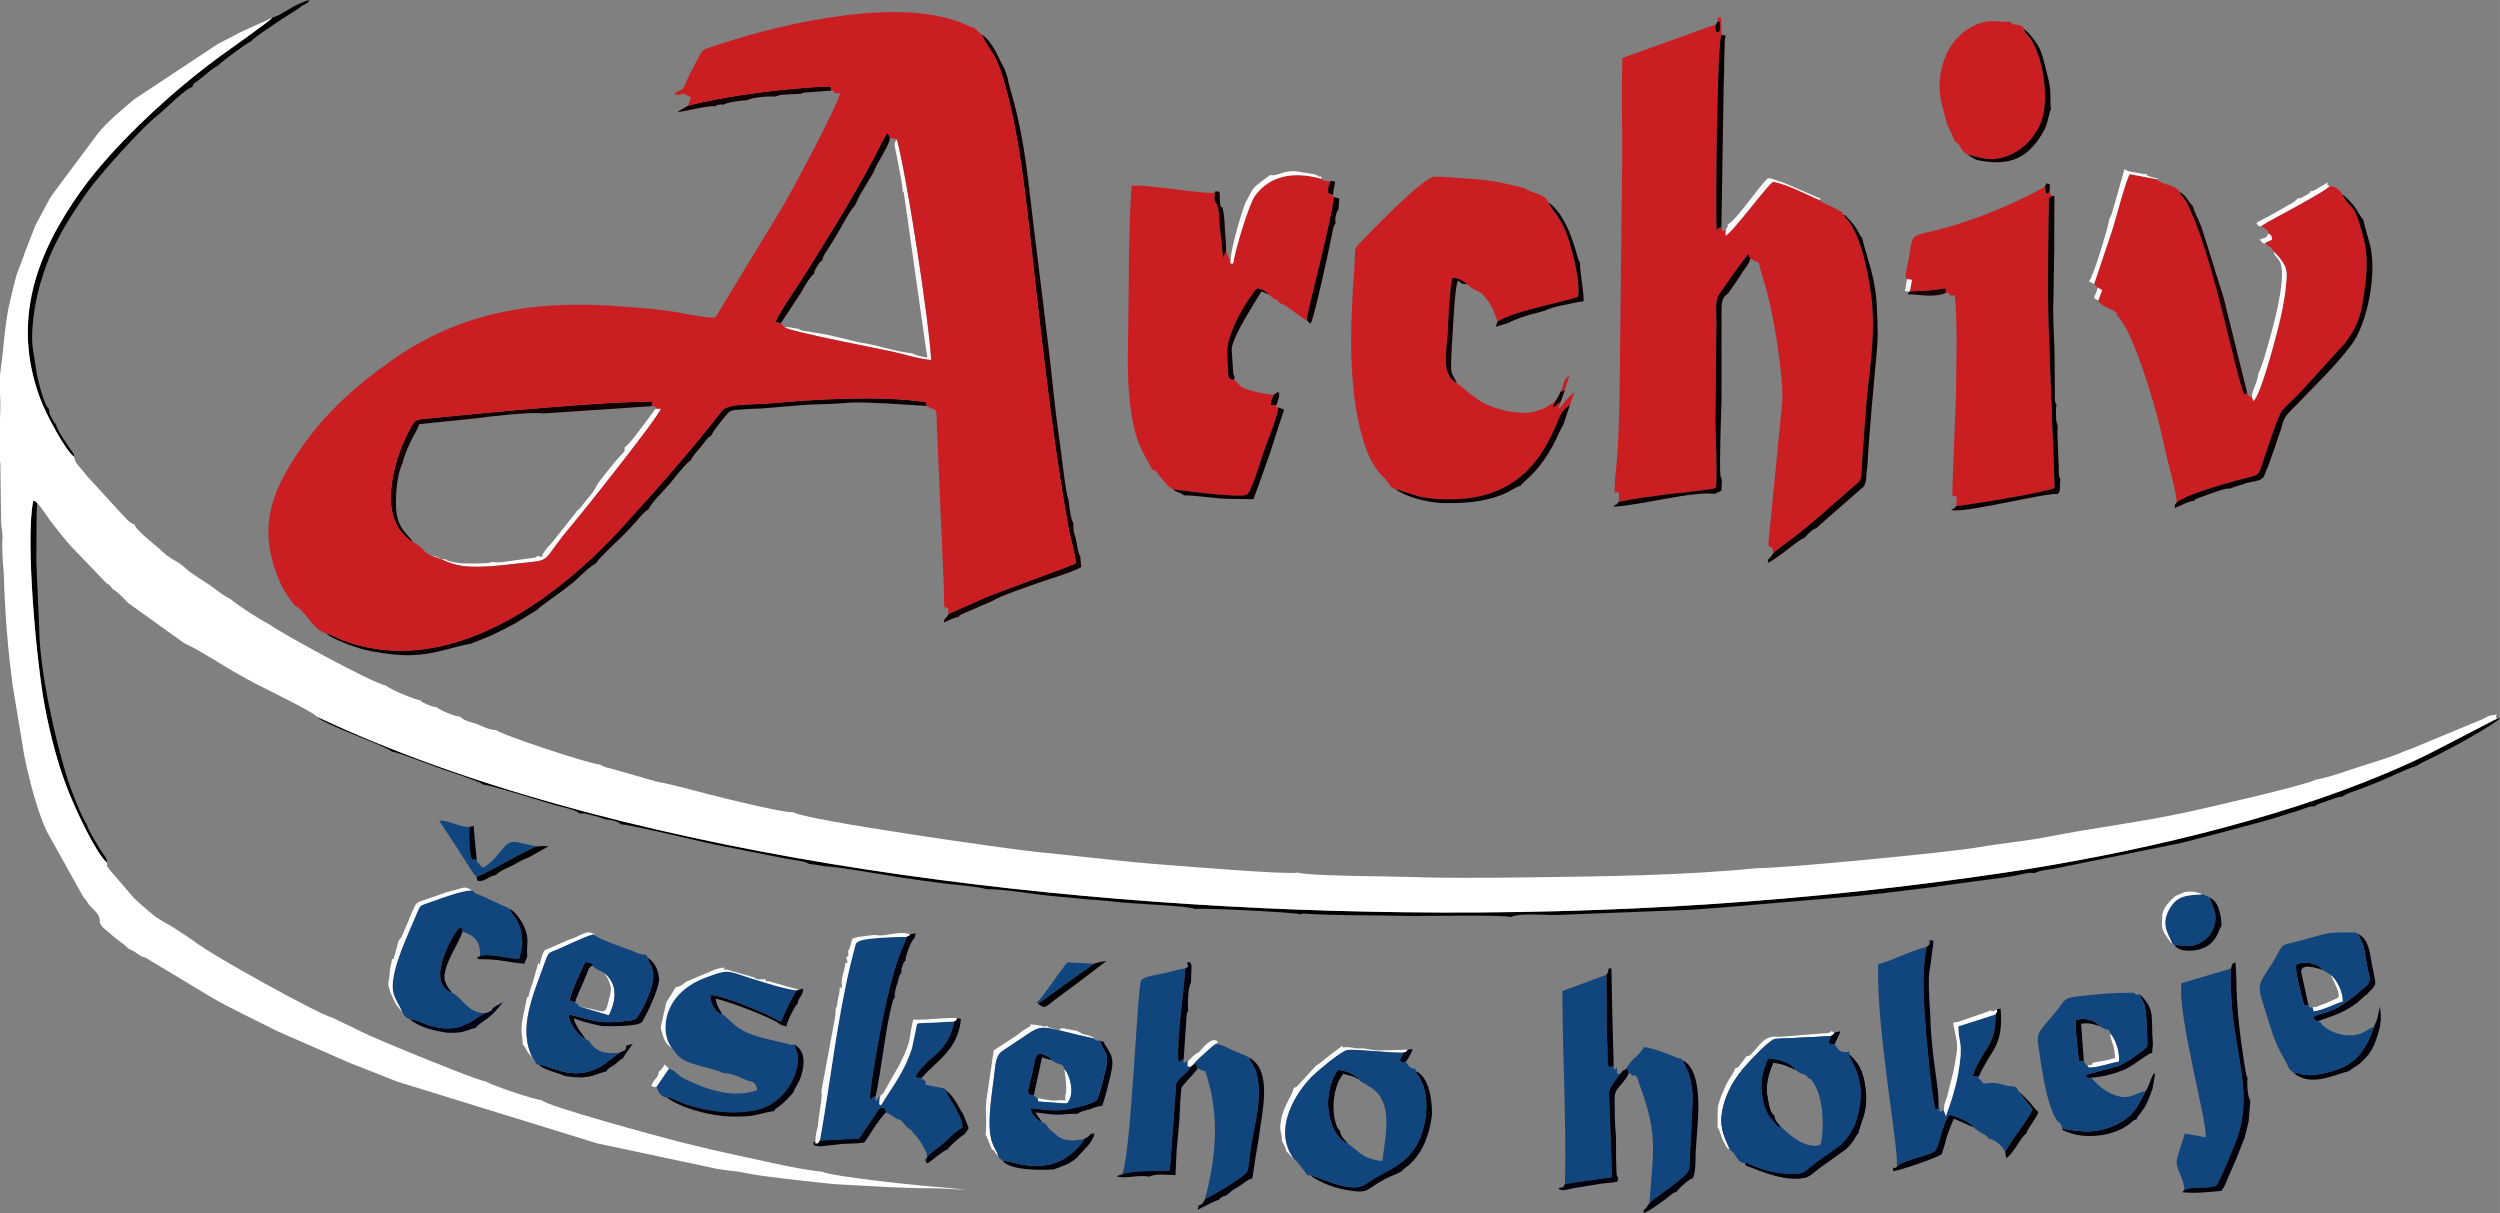 <?xml version="1.0" encoding="UTF-8"?>
<!DOCTYPE svg PUBLIC "-//W3C//DTD SVG 1.1//EN" "http://www.w3.org/Graphics/SVG/1.1/DTD/svg11.dtd">
<!-- Creator: CorelDRAW X7 -->
<svg xmlns="http://www.w3.org/2000/svg" xml:space="preserve" width="210mm" height="101.907mm" version="1.1" style="shape-rendering:geometricPrecision; text-rendering:geometricPrecision; image-rendering:optimizeQuality; fill-rule:evenodd; clip-rule:evenodd"
viewBox="0 0 21000 10191"
 xmlns:xlink="http://www.w3.org/1999/xlink">
 <rect x="0" y="0" width="21000" height="10191" fill="#808080" stroke="none"/>
 <defs>
  <style type="text/css">
   <![CDATA[
    .fil9 {fill:#000316}
    .fil5 {fill:#01020B}
    .fil2 {fill:#020203}
    .fil3 {fill:#0B0000}
    .fil1 {fill:#11457E}
    .fil4 {fill:#130000}
    .fil8 {fill:#1B0101}
    .fil12 {fill:#BB2527}
    .fil0 {fill:#CB1E22}
    .fil10 {fill:#F4FFFF}
    .fil6 {fill:#F8F8F8}
    .fil7 {fill:#FBFBFB}
    .fil11 {fill:#FEF7F6}
    .fil13 {fill:white}
   ]]>
  </style>
 </defs>
 <g id="Vrstva_x0020_1">
  <g id="_1337112570592">
   <path class="fil0" d="M14429 179l19 9c0,13 2,34 1,46 -4,39 3,-18 -4,21 -1,2 -3,10 -4,9 0,-2 -2,5 -4,8 -29,-12 -16,7 -27,-26 -5,-16 3,-31 5,-42l-787 283c-9,297 1,606 -2,905l-20 1789c-2,258 -9,597 -40,849l-4 109c37,-6 12,-13 40,6l-5 70c120,-25 271,-45 401,-62 79,-11 360,-36 415,-54 15,-107 -3,-420 -4,-551l9 -837c0,-99 -16,-191 31,-252 37,-49 209,-306 241,-323l12 40c22,5 12,3 23,8l15 7c1,1 5,3 7,4 39,15 21,-2 37,55l59 204c59,211 140,721 128,922l-111 1136c-12,90 -1,77 17,85 2,1 6,2 8,2l13 44 66 -52c236,-168 396,-325 601,-500 77,-65 66,-48 74,-176 11,-151 23,-309 33,-458 21,-302 83,-600 53,-912 -17,-179 -79,-520 -186,-672 -20,-28 -38,-42 -53,-68 -21,-33 -4,-17 -46,-41 -17,-10 -34,-18 -52,-27 -35,-17 -77,-29 -101,-56 -120,-48 -261,-129 -391,-154 -37,7 -332,416 -401,453l2 -54 -28 17 -9 -37 -41 20c-8,-193 4,-1567 41,-1633l-2 -145 -28 -1 -1 32z"/>
   <path class="fil0" d="M11721 4110c9,-3 162,52 204,61 85,19 184,25 276,23 448,-10 704,-227 867,-616 41,-98 44,-120 120,-178l38 -105c-49,27 -100,109 -137,146l20 -63c-45,21 -19,30 -67,42l22 -48c-55,31 -68,53 -148,78 -74,23 -126,21 -203,11 -117,-14 -253,-61 -331,-129 -53,-34 -98,-83 -145,-114 -134,-63 -86,-272 -77,-415 5,-96 17,-402 41,-469 55,0 93,28 126,55 41,47 72,42 113,72 23,15 63,70 82,103 24,40 39,83 57,139 112,-86 600,-177 677,-210 19,-118 -40,-350 -72,-455 -64,-217 -141,-253 -178,-339 -34,-75 -125,-69 -207,-120 -167,-43 -303,-71 -486,-80 -79,-4 -186,-17 -262,-15 -94,2 -524,449 -603,531 -89,92 -59,53 -70,214 -36,484 -66,1096 100,1550 25,68 63,136 102,185 24,30 44,44 65,71 33,42 23,51 76,75z"/>
   <path class="fil0" d="M17591 2385c15,17 10,13 29,30l38 22 -32 87c14,29 -7,2 22,28 33,30 93,50 102,56 40,26 19,3 33,42 113,104 245,526 304,725 40,135 72,276 102,412 25,111 94,348 95,434 69,-57 293,-124 398,-155 337,-102 270,-30 336,-215 29,-82 117,-359 150,-400 31,-39 94,-93 138,-138l388 -426c90,-119 134,-205 160,-393 26,-180 45,-325 -3,-505 -85,-325 -94,-202 -178,-358 -13,-28 5,-3 -20,-29 -4,-5 -15,-13 -19,-16 -27,-18 -29,-19 -66,-21 -42,40 -222,137 -288,174 -58,34 -258,134 -289,164 26,9 15,-2 41,21 42,37 12,5 23,37 31,24 22,7 30,53l-50 21c16,60 -4,7 31,38 9,8 6,2 18,17 22,25 2,-16 12,23 31,21 72,74 93,113 30,58 18,109 13,176 -11,119 -38,243 -65,350 -19,76 -143,559 -208,617l-14 -36c-42,-16 -8,16 -38,-32l-24 15c-66,-126 -247,-1095 -451,-1542 -13,-29 -25,-62 -45,-92 -19,-27 -47,-52 -46,-69 -47,-69 -138,-52 -202,-109l-219 -41c-32,46 -119,383 -147,470l-152 452z"/>
   <path class="fil0" d="M10336 2189c-19,-24 -25,-52 -36,-82l-26 58 -30 -280c-8,-264 -55,-121 -39,-265 -142,7 -620,-80 -700,-57 -28,409 -21,862 -29,1274 -5,217 -5,419 26,626 39,263 90,313 179,487 24,-4 10,-7 30,11 11,9 24,30 32,42 36,36 60,82 110,107 1,0 522,73 616,48 39,-10 130,-317 142,-352 37,-107 108,-274 129,-383 -24,-11 -21,9 -18,-19l-48 -4c5,-55 12,-44 24,-83 -55,-4 -125,-20 -168,-31 -49,-14 -115,-27 -137,-76l-27 -17c-51,-14 -48,-21 -51,-82 -3,-46 -4,-90 -7,-136 -14,-181 203,-513 253,-553 41,9 67,19 95,51 17,17 6,3 22,18 15,13 7,4 20,20 30,6 32,6 52,36 75,19 164,121 226,141 11,-101 209,-831 228,-1033l-8 -18 -40 -16c-2,-40 5,-71 23,-102 -34,5 -6,8 -44,0 -31,-6 -26,-11 -34,-17 -252,-70 -438,-17 -556,138 -54,70 -168,456 -187,574 -43,-3 -15,5 -22,-25z"/>
   <path class="fil0" d="M17191 1541c24,5 14,0 28,12 -2,80 -5,62 -29,75l-14 -59c-146,85 -360,180 -521,241 -729,273 -540,12 -649,502 9,28 -2,16 15,32l40 7 -18 96c140,-2 171,-5 301,-25l0 39c53,4 16,-11 36,21l40 -2c27,242 11,599 10,850 -1,114 -37,805 -28,839 57,-3 18,0 35,10l-4 72c133,-15 733,-111 826,-152l-45 -1205c-18,-402 -9,-821 -3,-1227l26 -20c-19,-24 -29,-68 -46,-106z"/>
   <path class="fil1" d="M15935 9799c77,-67 294,-93 327,-138 32,-68 66,-248 114,-296 43,7 177,62 202,105 2,2 5,2 6,6 1,3 5,4 6,5l48 33c11,6 23,10 31,16 35,24 14,4 30,32 61,15 112,49 145,116 35,-80 204,-284 230,-361l-120 -152c-19,-54 -52,-33 -109,-48 -91,-24 -87,-24 -183,-14l-12 -16c-41,-53 -35,5 -25,-49l-54 3c18,-75 85,-178 120,-234 57,-92 71,-154 72,-286l-313 101c1,144 47,129 -2,401 -22,121 -63,248 -103,354l-15 -47c-30,7 -9,-7 -34,13l-11 -63c-8,36 1,24 -24,44 -28,-40 -76,-571 -83,-661 -17,-220 -38,-498 6,-709 -145,35 -290,118 -407,145 -19,526 167,1500 158,1700z"/>
   <path class="fil1" d="M6887 9581l330 -17 139 -206c29,-43 18,-46 62,-53 29,26 12,4 26,39l55 32c80,62 32,-12 111,82 32,38 37,18 60,57 35,35 107,127 119,201 32,-29 36,-35 70,-61 29,-23 49,-37 77,-61 45,-42 102,-98 150,-124 -5,-73 -38,-119 -69,-178l-87 -149 -157 -31c-14,-37 9,30 2,-21 -4,-26 15,8 -17,-21 -36,-32 -5,27 -15,-16l-52 -2c12,-62 141,-169 184,-207 61,-54 121,-149 140,-264l-306 15c-11,16 -3,-2 -11,25 -2,8 -4,20 -5,29l-32 153c-63,201 -165,324 -261,482 -14,-17 -14,20 -13,-45 0,-9 6,-25 9,-36l-42 47 2 -47c-24,13 -28,20 -47,28 -11,-65 92,-614 114,-714 37,-170 73,-324 130,-488 20,-57 48,-105 63,-160 -74,0 -367,7 -409,41 -19,15 -14,-3 -35,80 -9,36 -18,67 -26,101 -121,507 -168,986 -259,1489z"/>
   <path class="fil1" d="M5644 8804c3,1 6,4 7,5l31 43c65,99 327,118 390,162 65,1 114,21 161,44 96,46 105,7 128,99 -201,74 -424,-4 -605,-92 -74,-35 -83,-76 -138,-87l-104 151c21,58 35,79 94,96 23,-15 -5,-11 31,1l122 51c188,61 413,91 606,44 171,-43 297,-200 328,-359 21,-109 -2,-105 -20,-187l-34 1c-159,-46 -344,-60 -474,-169l-72 -66c-24,-21 2,-7 -26,-19 -56,-14 -103,-86 -101,-161 57,-15 375,117 453,153 48,22 92,49 140,69 43,-105 76,-175 132,-264 -87,-5 -301,-75 -388,-102 -198,-62 -180,-81 -381,-4 -377,143 -377,479 -280,591z"/>
   <path class="fil0" d="M16420 1187c62,35 41,77 109,112 5,-1 132,38 190,38 202,1 372,-158 429,-320 66,-190 14,-478 -56,-628 -50,-106 -78,-95 -92,-147 -13,-21 17,-4 -29,-28 -23,-11 -7,-2 -27,-5 -34,-6 -32,1 -58,-26 -101,8 -191,-44 -360,64 -191,122 -274,397 -215,626 71,276 32,121 109,314z"/>
   <path class="fil1" d="M18348 9996c63,-32 189,-6 264,-34 29,-18 165,-359 173,-381 169,-457 -69,-799 -45,-1445l-415 123c-39,250 219,1172 203,1295l-176 -32c-16,64 -64,185 -68,234 -5,67 68,155 64,240z"/>
   <path class="fil1" d="M3379 8503c2,2 5,3 6,7 5,25 41,49 60,54 52,1 99,32 158,50 55,16 119,29 179,25 131,-8 206,-79 287,-127 -134,-10 -176,-105 -243,-156l-29 -17c-244,-88 33,-533 66,-549 29,19 16,-3 22,35 95,33 152,75 147,207 68,-28 247,21 327,25 24,-86 41,-144 14,-248 -25,-94 -61,-109 -97,-177 -15,-13 -51,-24 -56,-26l-174 -81c-42,-18 -52,-14 -79,-46 -88,1 -270,69 -352,99 -94,35 -80,16 -117,102 -59,137 -153,346 -183,480 -45,200 9,216 64,343z"/>
   <path class="fil1" d="M13146 9946l395 -58 -25 -709c4,-53 66,-116 97,-161 -43,-2 -23,30 -33,-55 -11,20 -1,8 -23,23l-2 -34c-67,38 -48,-38 -52,-119 -3,-72 -5,-144 -6,-215 -2,-143 0,-288 -3,-430l-370 137c1,543 34,1072 22,1621z"/>
   <path class="fil1" d="M9428 9864c53,-29 309,-30 399,-30l53 -730c10,-34 64,-71 91,-101 19,-20 18,-20 31,-43 -34,-3 -10,12 -27,-10l3 -37c-15,7 -15,3 -36,18l1 -37c-29,19 -11,15 -46,19 -9,-238 43,-538 60,-779 -64,11 -128,30 -191,44 -55,12 -144,23 -179,54 -34,46 -82,1419 -159,1632z"/>
   <path class="fil2" d="M3295 6315c36,-1 323,112 385,134 51,19 349,113 381,143 33,-6 532,151 610,174 47,14 167,33 196,68 44,-7 101,14 164,30l43 15c2,0 6,2 9,3 76,8 109,20 133,43 41,-6 680,146 779,168l593 117c30,5 67,12 99,17 35,6 79,10 106,29l118 17c3,2 7,3 10,5 45,-10 577,83 673,97 115,16 228,33 342,47 96,12 265,23 351,47 155,0 384,42 542,57 95,9 181,16 275,26 82,9 186,12 264,23 99,16 636,34 670,61 73,-11 862,29 888,45l17 -7c120,9 297,13 420,14 148,2 291,2 439,6 140,3 822,-11 891,9 70,-35 274,-16 369,-16l1151 -45 282 -21 1102 -94 225 -24 439 -54c112,-18 237,-32 355,-49 106,-15 257,-30 356,-54 44,-8 75,-20 119,-11 39,-24 120,-29 167,-38l1073 -218c2,-1 704,-180 843,-228 47,-17 83,-26 132,-41 44,-13 97,-42 138,-36 17,-14 -1,-4 33,-21 10,-4 12,-4 26,-9 50,-17 141,-54 173,-52 38,-28 79,-38 156,-66 56,-21 104,-41 156,-62 104,-42 198,-93 309,-130l27 -16c1,-1 21,-11 22,-12l139 -68c60,-31 116,-61 179,-95 66,-36 307,-173 345,-216l-62 24 -441 228c-144,78 -310,152 -461,216 -946,400 -2163,680 -3203,835 -1651,246 -3328,354 -5054,333 -3078,-37 -6706,-500 -9125,-1642 44,61 575,242 632,294z"/>
   <path class="fil1" d="M13656 8982c17,-14 17,12 26,32 26,7 -1,-5 18,9l17 14c35,-21 43,44 58,83 157,424 109,556 81,985 62,-60 322,-219 334,-286l30 -594c-2,-58 -12,-127 -26,-180 -9,-36 -58,-136 -58,-137 -25,-25 -1,-10 -45,-21 -69,-30 -214,-87 -283,-91 -27,44 -35,55 -76,90 -34,29 -54,62 -76,96z"/>
   <path class="fil1" d="M10023 8942c37,-12 30,11 31,43 32,-17 14,-2 41,6 40,14 25,-6 43,52 106,334 78,685 -17,1031 92,-48 187,-105 268,-160 130,-88 82,-62 124,-312 31,-183 91,-382 46,-570 -20,-84 -47,-94 -68,-149 -17,-15 -107,-47 -142,-63 -41,-18 -92,-53 -143,-48 -35,25 -65,56 -96,83 -33,28 -66,58 -87,87z"/>
   <path class="fil3" d="M2737 5319c41,40 175,92 248,116 98,33 192,48 307,61 301,35 464,-55 663,-89l172 -69 118 -58 88 -47 180 -111c18,-25 206,-151 254,-193 79,-53 162,-157 239,-197 17,-36 182,-189 223,-230 40,-39 75,-77 112,-118 25,-29 73,-90 106,-106 27,-58 132,-160 180,-216 35,-42 142,-181 177,-196 19,-46 55,-78 85,-115 29,-35 52,-75 85,-92 14,-36 109,-155 140,-188 35,-35 60,-24 128,-32 53,-5 107,-5 160,-8l374 -31c103,-5 226,-6 331,-15 120,-11 208,1 323,3l356 22 -12 -32c-378,-58 -925,-24 -1319,11 -148,14 -340,-4 -393,64 -276,354 -557,671 -842,983 -552,605 -1456,1269 -2331,946 -57,-21 -106,-51 -152,-63z"/>
   <path class="fil4" d="M7968 5157c-24,48 -36,28 -39,72 33,-15 89,-44 123,-46 18,-22 -5,-3 26,-23l258 -112c74,-45 271,-111 367,-145 78,-28 321,-102 379,-139l-8 -92c-2,-2 -4,-10 -4,-8 -1,2 -4,-6 -5,-8 -1,-2 -3,-6 -4,-9l-28 -136c-14,-33 -20,-75 -16,-115 -23,-29 -36,-154 -41,-195 -26,-66 -53,-339 -67,-433 -21,-143 -41,-298 -57,-449 -61,-586 -148,-1213 -216,-1812 -25,-212 -64,-439 -117,-642 -17,-65 -44,-148 -57,-218l-24 -69c-9,-10 -62,-124 -77,-151 -32,-54 -68,-109 -116,-137 73,158 116,126 204,448 141,516 192,1166 255,1709 77,666 155,1349 275,2006 18,93 49,185 59,277 -33,24 -634,232 -806,309l-264 118z"/>
   <path class="fil2" d="M2288 147c-16,27 -377,280 -436,323 -396,288 -891,741 -1172,1134 -365,512 -592,1085 -340,1751 47,125 209,432 285,484 -5,-34 -15,-38 -36,-68 -17,-23 -24,-36 -41,-62 -33,-50 -58,-82 -80,-149 -17,-9 -3,2 -17,-19 -5,-8 -11,-19 -16,-28 -15,-30 -24,-39 -23,-75 -28,-27 -47,-92 -60,-129 -18,-54 -28,-105 -42,-162l-36 -229c-20,-175 32,-452 80,-585 82,-275 218,-490 375,-715 104,-149 476,-561 598,-652 54,-41 231,-224 287,-234 18,-44 5,-22 46,-52 23,-18 32,-26 57,-46 32,-25 73,-63 113,-82 28,-32 233,-185 277,-204 41,-44 154,-114 212,-155 37,-26 69,-45 112,-73 37,-25 79,-46 108,-73 20,-9 14,-4 31,-16 30,-22 12,-5 31,-31 -126,28 -241,134 -313,147z"/>
   <path class="fil3" d="M18284 4221c-19,28 -15,9 -14,46 47,-17 111,-58 162,-60 20,-22 -9,-3 35,-24l110 -39c48,-16 110,-44 162,-40 3,-2 6,-5 8,-6l122 -40c40,-11 124,-17 144,-50 24,-40 18,-57 36,-81l57 -161 22 -67 35 -99c20,-111 69,-136 128,-199 160,-169 317,-314 460,-503 128,-167 207,-553 167,-793 -13,-78 -50,-180 -67,-261 -25,-25 -53,-85 -81,-119 -34,-39 -59,-67 -97,-94 84,156 93,33 178,358 48,180 29,325 3,505 -26,188 -70,274 -160,393l-388 426c-44,45 -107,99 -138,138 -33,41 -121,318 -150,400 -66,185 1,113 -336,215 -105,31 -329,98 -398,155z"/>
   <path class="fil1" d="M18247 7924l20 15c7,-3 104,18 162,3 51,-13 104,-51 131,-87 118,-158 -10,-286 7,-314l-33 -16c-21,-10 -9,13 -16,-8 -2,-4 -6,-2 -8,-4 -149,5 -225,14 -286,121 -70,124 -23,190 23,290z"/>
   <path class="fil3" d="M14898 4643c-1,2 -12,19 -13,20 -38,53 -29,14 -36,66 90,-41 260,-199 311,-212 20,-29 65,-72 100,-81 2,-3 5,-10 6,-8l392 -344c29,-64 13,-89 27,-152l13 -202 24 -302 47 -522 4 -103c-5,-163 -3,-291 -34,-441 -27,-135 -69,-244 -97,-362 -18,-19 -41,-73 -61,-100 -27,-39 -57,-61 -81,-92l-14 -3c15,26 33,40 53,68 107,152 169,493 186,672 30,312 -32,610 -53,912 -10,149 -22,307 -33,458 -8,128 3,111 -74,176 -205,175 -365,332 -601,500l-66 52z"/>
   <path class="fil3" d="M16433 4251c-32,33 2,9 -44,31 51,25 362,-41 445,-57 88,-16 383,-82 450,-75 20,-24 15,-11 20,-51 3,-32 -4,-29 4,-69 -17,-27 -13,-62 -14,-103l-12 -294 4 -51 -13 -45c-2,-9 -2,-35 -2,-46 -1,-37 -2,-57 4,-93 -19,-25 -14,-52 -14,-90l-2 -299c-1,-132 -11,-246 -12,-382l9 -532 0 -211c1,-46 0,-91 1,-137 0,-12 1,-60 0,-69 -5,-29 16,-37 -20,-31l-26 20c-6,406 -15,825 3,1227l45 1205c-93,41 -693,137 -826,152z"/>
   <path class="fil4" d="M3473 4557c-63,-85 -138,-128 -146,-287 -6,-116 8,-289 55,-381 10,-54 39,-117 60,-165 27,-61 63,-109 80,-161l467 -48c107,-15 478,-58 574,-42l910 -61 8 -35c-315,-16 -1468,97 -1860,136 -76,8 -126,-2 -160,58 -53,94 -101,203 -133,316 -80,286 -68,544 145,670z"/>
   <path class="fil3" d="M13597 4215c-31,49 -18,3 -42,41 217,-9 665,-133 849,-107 2,-2 7,-6 8,-4l48 -23 4 -92c-2,-2 -3,-6 -4,-8l-6 -17c-1,-3 -2,-6 -2,-10 -11,-68 7,-567 9,-631l0 -62c-1,-151 0,-302 0,-453 0,-77 1,-153 0,-230 0,-85 4,-118 57,-156l98 -143c28,-52 72,-92 86,-144l-12 -40c-32,17 -204,274 -241,323 -47,61 -31,153 -31,252l-9 837c1,131 19,444 4,551 -55,18 -336,43 -415,54 -130,17 -281,37 -401,62z"/>
   <path class="fil2" d="M900 7248c-4,-42 -13,-46 -37,-81 -24,-33 -30,-43 -49,-77 -30,-53 -72,-117 -86,-166 -38,-52 -126,-273 -155,-362 -109,-335 -244,-945 -244,-1294l-11 -243 -13 -307 2 -396 5 -97c-26,-21 -7,-13 -33,-19 -68,328 27,1358 97,1728 48,250 112,498 200,717 62,156 235,526 324,597z"/>
   <path class="fil5" d="M18740 8136c-24,646 214,988 45,1445 -8,22 -144,363 -173,381 -75,28 -201,2 -264,34l-17 19c116,12 217,-2 329,-11l22 -33 105 -241 68 -172 34 -138 14 -173c-24,-37 -29,-142 -23,-195 -12,-16 -2,3 -11,-24l-14 -79c-5,-35 -9,-64 -15,-100 -10,-63 -20,-137 -27,-201 -18,-146 -26,-294 -28,-443l-6 -121 -25 11 -14 41z"/>
   <path class="fil6" d="M7582 1610c14,5 5,-4 13,31 0,0 6,37 6,39l175 1236c4,41 11,44 13,86 -46,-3 -112,-24 -128,-35 -67,-4 -133,-24 -187,-35l-48 -11c-3,-1 -6,-2 -9,-3l-26 -7c-37,-10 -48,-12 -85,-19l-96 -18c-4,-1 -7,-2 -10,-3l-241 -57 -156 -27c-19,-4 -87,-10 -92,-23 -2,-4 -7,-2 -9,-3 -49,-6 -64,-15 -111,-12 25,34 812,184 914,207 86,20 237,65 317,68 -15,-313 -206,-1555 -288,-1853 -30,28 -18,59 -9,103 7,34 15,73 21,107 14,85 32,140 36,229z"/>
   <path class="fil3" d="M6559 2715l172 -261c19,-37 73,-131 108,-156 3,-30 6,-29 25,-61 19,-31 18,-32 44,-51 6,-42 39,-81 62,-118 23,-39 46,-76 69,-114 32,-54 104,-193 139,-222l49 -100 110 -183c28,-82 131,-221 140,-291l-20 -43c-32,36 -84,150 -112,203 -185,350 -381,661 -589,995 -48,78 -223,328 -242,394l45 8z"/>
   <path class="fil1" d="M3975 7335l28 30c43,-10 196,-98 248,-125 86,-44 183,-102 259,-130 -55,-10 -104,-21 -160,-34 -125,-28 -117,99 -289,212 -28,-13 -40,-38 -40,-39 -14,-16 -6,23 -17,-27l-41 -2c-22,-65 -26,-194 -20,-266 0,-4 2,-5 3,-8 -84,7 -180,-60 -257,-52l143 218c47,76 94,144 143,223z"/>
   <path class="fil7" d="M5247 3757c-1,47 6,22 -42,79l-38 42c-1,1 -3,4 -5,6l-86 107 -46 59 -47 80c-1,2 -3,5 -5,7l-36 44c-2,1 -3,4 -5,6l-46 57c-1,2 -3,5 -4,7 -24,31 -14,14 -35,35 -15,15 -4,4 -14,18l-204 257c-17,21 -19,20 -33,35 -25,30 28,-36 -14,19 -3,4 -15,19 -15,20 -8,10 -5,6 -14,20 -2,3 2,43 -9,15 0,-2 -2,5 -4,8l-28 -9c-24,19 -19,14 -68,21l-242 33c-4,1 -6,1 -11,1 -46,2 -48,-11 -96,6 -60,3 -143,4 -204,3 -25,-1 -138,-13 -150,-34 -79,-4 -18,1 -75,-20 -24,-9 -20,-11 -46,-9 104,27 158,80 307,89 133,8 267,-8 395,-23 346,-39 186,13 493,-345 51,-59 714,-888 731,-958l-45 0 -35 49c-46,58 -180,252 -224,275z"/>
   <path class="fil7" d="M7123 7987c5,71 8,30 -15,57 22,65 7,36 -7,46 -7,82 -42,115 -28,206l-20 1c1,35 -1,20 -3,42l-12 58c-7,34 -1,46 -19,77 2,65 -15,123 -26,187l-94 506c11,35 -12,153 -20,207 0,3 -1,6 -1,9l-9 83c-1,1 -2,3 -2,5l-5 20c-1,2 -1,6 -2,8 -1,3 -1,6 -2,10 0,3 -1,6 -2,9 -6,37 -6,34 -7,76 6,15 -32,13 22,12l16 -25c91,-503 138,-982 259,-1489 8,-34 17,-65 26,-101 21,-83 16,-65 35,-80 42,-34 335,-41 409,-41 40,-16 19,-10 28,-22 -74,-29 -188,10 -249,10 -32,0 -32,-7 -65,-3l-124 16c-10,2 -40,12 -44,13 -17,29 -16,80 -39,103z"/>
   <path class="fil3" d="M14460 1906l19 -1191c4,-72 4,-145 5,-217l5 -170c6,-25 0,-11 10,-26l-39 -11 0 2c-37,66 -49,1440 -41,1633l41 -20z"/>
   <path class="fil3" d="M11721 4110c99,65 240,105 388,116 145,1 256,-1 383,-31 57,-14 105,-30 155,-52 42,-19 93,-57 126,-62 11,-16 5,-8 18,-22l42 -39c199,-180 264,-410 298,-449l57 -171c-76,58 -79,80 -120,178 -163,389 -419,606 -867,616 -92,2 -191,-4 -276,-23 -42,-9 -195,-64 -204,-61z"/>
   <path class="fil5" d="M7644 7848c-9,12 12,6 -28,22 -15,55 -43,103 -63,160 -57,164 -93,318 -130,488 -22,100 -125,649 -114,714 19,-8 23,-15 47,-28 44,-191 82,-566 138,-775 0,-1 6,-21 8,-26 15,-33 -7,-1 14,-22 -3,-46 9,-90 26,-131 4,-19 5,-30 12,-48 18,-45 2,-11 18,-29 -1,-31 -2,-29 8,-59 10,-31 9,-27 26,-46 0,-40 48,-170 74,-184l13 -44 -49 8z"/>
   <path class="fil5" d="M11005 9872c90,67 220,116 360,133 107,14 119,-8 187,-52 43,-29 119,-70 171,-88l53 -27 12 -14c2,-1 5,-4 7,-6l33 -26c123,-101 182,-267 201,-429 1,-146 -30,-308 -129,-363 -12,24 5,14 37,77 50,100 53,232 32,341 -48,256 -180,353 -367,447 -54,27 -128,85 -165,99 -130,47 -377,-87 -432,-92z"/>
   <path class="fil5" d="M10121 10074c-32,79 -52,16 -61,88 32,-16 155,-81 179,-83 12,-13 -5,-5 26,-24 28,-17 7,-7 32,-10l53 -44c16,-11 40,-24 57,-35 39,-25 74,-58 113,-68l29 -190 23 -138c29,-231 122,-579 -81,-687 21,55 48,65 68,149 45,188 -15,387 -46,570 -42,250 6,224 -124,312 -81,55 -176,112 -268,160z"/>
   <path class="fil5" d="M13856 10105c-14,18 -14,21 -26,38 -28,38 -16,-9 -25,48 53,-18 160,-99 210,-137 34,-26 38,-35 68,-43l29 -33c29,-28 78,-73 108,-81 25,-52 22,-151 24,-224l19 -264c11,-181 4,-440 -127,-501 0,1 49,101 58,137 14,53 24,122 26,180l-30 594c-12,67 -272,226 -334,286z"/>
   <path class="fil5" d="M16184 7954c-44,211 -23,489 -6,709 7,90 55,621 83,661 25,-20 16,-8 24,-44 1,-102 -27,-263 -40,-370 -15,-123 -29,-257 -30,-379 -6,-85 -24,-333 -2,-402l29 -222c-25,-17 -10,-2 -44,-7 13,18 11,-34 11,34l-25 20z"/>
   <path class="fil5" d="M13613 9018c-31,45 -93,108 -97,161l25 709 -395 58c-21,37 -4,23 -55,35 24,34 86,7 127,0 57,-10 105,-17 163,-27 20,-4 75,-12 105,-15 13,-2 56,-5 62,-6 62,-16 26,15 46,-35 -18,-23 -14,-35 -16,-75 -1,-31 -2,-62 -3,-93 -1,-64 1,-128 -1,-193 -10,-84 -11,-224 -11,-312 0,-66 29,-81 57,-118 26,-34 48,-55 62,-93 -9,-20 -9,-46 -26,-32 -31,13 -26,14 -43,36z"/>
   <path class="fil5" d="M10002 8960c-13,23 -12,23 -31,43 -27,30 -81,67 -91,101l-53 730c-90,0 -346,1 -399,30l-46 15c2,2 6,3 7,4 2,0 6,2 8,3l49 4c67,-3 131,-18 212,-6 41,-28 156,-13 216,-13l10 -214 11 -114 12 -139c2,-44 10,-236 18,-266 7,-22 99,-112 129,-153 -1,-32 6,-55 -31,-43l-21 18z"/>
   <path class="fil3" d="M16529 1299c26,22 45,28 76,45 242,50 411,11 548,-218 20,-33 31,-55 43,-95l21 -83c11,-30 -1,-8 12,-25 -9,-64 -1,-135 -11,-200 -10,-65 -25,-108 -39,-168 -33,-148 -62,-188 -143,-282l-36 -31c14,52 42,41 92,147 70,150 122,438 56,628 -57,162 -227,321 -429,320 -58,0 -185,-39 -190,-38z"/>
   <path class="fil8" d="M18877 3301l-198 -799 -185 -591c-25,-63 -59,-126 -76,-183 -39,-34 -51,-85 -107,-115 -1,17 27,42 46,69 20,30 32,63 45,92 204,447 385,1416 451,1542l24 -15z"/>
   <path class="fil5" d="M5608 9225c96,68 258,118 398,141 85,14 176,16 266,11 88,-6 170,-39 229,-43 23,-33 10,-14 38,-36 15,-12 30,-23 44,-36 26,-24 54,-55 77,-80 33,-77 67,-100 85,-208 14,-90 -1,-156 -70,-199 18,82 41,78 20,187 -31,159 -157,316 -328,359 -193,47 -418,17 -606,-44l-122 -51c-36,-12 -8,-16 -31,-1z"/>
   <path class="fil3" d="M9853 4110c20,16 18,14 41,24 4,2 24,9 25,10l30 18c54,-4 202,17 275,23 98,8 202,7 305,8l35 -94 102 -287 120 -371 -46 -18c-21,109 -92,276 -129,383 -12,35 -103,342 -142,352 -94,25 -615,-48 -616,-48z"/>
   <path class="fil3" d="M12579 2703l-15 42 107 -33c45,-26 173,-70 229,-81l81 -23c35,-26 263,-69 322,-78 0,-105 -36,-262 -30,-325 -2,-2 -5,-9 -6,-7 0,1 -4,-6 -5,-8 -16,-32 -81,-372 -256,-491 37,86 114,122 178,339 32,105 91,337 72,455 -77,33 -565,124 -677,210z"/>
   <path class="fil7" d="M8281 9512l-2 17 49 116c1,4 3,8 5,12 42,18 1,-3 33,34 26,29 23,21 22,29 -22,-95 -103,-97 -66,-453 8,-77 19,-154 29,-232 11,-82 10,-162 63,-201 58,-42 111,-75 165,-111 195,-132 133,-105 603,-1 10,-17 8,-1 -11,-14 -41,-25 45,23 -25,-10l-40 -9c-4,-1 -7,-2 -10,-3l-49 -26 -126 -24c-45,29 -35,11 -65,6 -1,0 -32,-7 -35,-9 -28,-12 -34,16 -15,-13 -63,5 -31,0 -72,-6 -24,-3 -51,-6 -77,-10 -7,32 10,5 -27,31 -18,12 -20,10 -44,27 -27,19 -18,15 -37,30l-202 132 -57 388c-18,101 0,157 -9,300z"/>
   <path class="fil4" d="M5778 888c-27,20 -58,28 -84,53 88,-9 241,-56 317,-48 18,-15 -10,-6 22,-12 34,-7 17,-4 44,-1 30,-23 161,-36 199,-39 43,-22 181,-36 238,-29 2,-2 6,-7 7,-4l37 -11c13,-2 44,-3 60,-4l111 -5c14,-9 1,-5 26,-10l228 -17 -7 -35c-349,10 -882,79 -1198,162z"/>
   <path class="fil7" d="M18969 3140c-4,70 -48,128 -54,193l14 36c65,-58 189,-541 208,-617 27,-107 54,-231 65,-350 5,-67 17,-118 -13,-176 -21,-39 -62,-92 -93,-113 13,41 45,57 61,99 50,133 -66,550 -106,686 -14,52 -56,198 -82,242z"/>
   <path class="fil7" d="M14674 8870l-29 37c-38,45 -32,60 -68,65 -23,60 -31,55 -59,106 -6,10 -13,23 -16,30 -4,7 -10,19 -11,23l-31 72c-1,2 -2,5 -3,8l-12 34c-6,19 -14,43 -15,62 -4,47 0,115 -3,170 29,16 3,-8 18,28 20,47 8,41 52,120 2,2 4,6 5,8l11 17c3,1 8,-3 10,1 0,3 6,2 6,3 1,0 4,2 4,4 -61,-130 -102,-219 -48,-397 38,-125 102,-220 176,-305 40,-45 196,-216 251,-229l467 -23c1,-1 10,-4 17,-10 14,-11 9,-10 14,-18 -46,-28 -22,-4 -47,0 -3,0 -6,1 -10,2l-21 2c-4,0 -7,0 -11,0l-345 28c-65,7 -104,-22 -180,50l-86 98c-25,19 -9,13 -36,14z"/>
   <path class="fil7" d="M10867 9139c-14,78 -99,156 -112,317 -2,26 1,41 5,61 1,4 4,16 5,20l3 49 23 41c1,3 3,6 4,9l12 37 68 69c-197,-250 17,-576 157,-710 36,-35 234,-203 287,-212 57,-9 365,26 469,23 46,-20 13,4 38,-26 -65,1 -253,12 -302,2 -4,-1 -6,-2 -10,-3l-59 -9c-108,2 -53,-5 -127,-10 -63,-4 -40,13 -49,-6 -1,-3 -6,-1 -8,-3l-124 94c-2,2 -5,4 -6,5l-64 51c-31,21 -2,-4 -27,19l-154 168c-11,9 -19,11 -29,14z"/>
   <path class="fil3" d="M10976 2688c16,19 15,18 33,31 30,-47 150,-603 177,-736 7,-33 12,-83 33,-109 -4,-31 -5,-30 2,-63 0,-1 8,-25 8,-27 13,-30 -4,-3 14,-23l7 -93 -46 -13c-19,202 -217,932 -228,1033z"/>
   <path class="fil5" d="M4919 8730c-30,-50 -85,-106 -100,-177 83,33 143,46 237,66 42,2 296,7 336,-32 42,-67 136,-266 145,-356 -7,-82 -30,-138 -91,-182 -7,10 -15,-13 10,40 12,26 20,41 27,67 28,112 -95,340 -127,383 -25,35 -38,30 -131,41 -52,6 -118,8 -170,5 -73,-5 -263,-64 -278,-63 -5,72 92,191 142,208z"/>
   <path class="fil5" d="M8754 9428l-57 -83c50,3 110,16 166,18 66,3 125,-11 187,-6 24,-22 71,-29 101,-38 39,-13 66,-27 107,-30 24,-60 59,-206 76,-281 33,-144 -22,-172 -67,-260 -14,-1 -7,4 -25,-7 25,110 86,86 41,261 -13,49 -49,223 -78,245 -35,26 -198,66 -257,74 -116,15 -185,-3 -290,-13 0,49 53,107 96,120z"/>
   <path class="fil7" d="M4775 7895l-164 72c-15,6 -29,10 -38,19 -5,6 -15,26 -19,39 -27,84 -12,86 -33,65l-44 156c-1,3 -2,5 -3,8l-12 35c0,3 -2,5 -2,8l-9 27c-21,72 -6,48 -24,53l-32 154c-31,140 -1,188 -5,243 29,25 20,44 74,103 2,2 9,9 11,12 -129,-248 6,-537 106,-815 30,-82 29,-67 106,-100 73,-31 229,-109 296,-124 29,-17 17,1 -9,-11 -47,-23 -92,16 -161,43l-17 6c-34,13 -10,3 -21,7z"/>
   <path class="fil7" d="M3349 7900l-31 113c-20,54 -3,43 -25,43 -6,42 -6,29 -13,67 -9,41 -4,30 -8,71 -7,62 -22,49 6,139 1,3 2,6 3,9l39 84c7,10 3,5 14,21l45 56c-55,-127 -109,-143 -64,-343 30,-134 124,-343 183,-480 37,-86 23,-67 117,-102 82,-30 264,-98 352,-99l-34 -16c-27,-10 -24,-9 -50,-4l-110 30c-28,7 -29,7 -59,19l-180 62c-35,14 -41,20 -56,53 -2,3 -3,6 -4,9l-78 185c-6,13 -17,40 -21,48 -1,2 -2,5 -3,7l-23 28z"/>
   <path class="fil5" d="M17565 9053c94,-4 219,-39 295,-75 76,-37 166,-118 218,-135l7 -75c-21,-224 27,-280 -109,-415 7,46 21,41 36,85 23,66 28,342 24,352 -36,40 -169,133 -229,158 -51,21 -275,73 -291,85 25,28 24,30 49,20z"/>
   <path class="fil5" d="M19472 8579c30,-17 122,-36 227,-91 126,-67 144,-115 187,-137 23,-36 66,-51 67,-99 0,-21 -24,-122 -29,-153 -19,-116 -31,-207 -114,-254 13,45 32,57 46,114 11,46 16,93 24,136 27,143 52,143 -43,222 -287,242 -318,162 -410,232 23,27 5,15 45,30z"/>
   <path class="fil5" d="M19941 8625c-83,241 -181,341 -435,394 -156,32 -172,-7 -242,-9 139,122 327,25 472,-14 10,-15 66,-43 87,-62 25,-24 60,-57 78,-82 45,-64 69,-142 90,-223l8 -65 1 -15 -7 -95c-3,14 -14,53 -20,85 -9,43 -18,52 -32,86z"/>
   <path class="fil7" d="M10669 1470l-83 62c-31,24 -39,29 -65,61l-60 111c-41,111 -119,373 -125,485 7,30 -21,22 22,25 19,-118 133,-504 187,-574 118,-155 304,-208 556,-138 -50,-69 46,32 -16,-17 -36,-27 -84,-26 -144,-37l-19 -4c-137,-26 -185,41 -253,26z"/>
   <path class="fil7" d="M17719 1839c-5,48 -130,479 -172,525l44 21 152 -452c28,-87 115,-424 147,-470l219 41 24 -6c-35,-3 -30,-1 -63,-12 -72,-25 -28,-5 -31,-22 -29,0 -24,-2 -42,-4l-70 -13c-34,-6 -48,-5 -81,-26l-93 327c-1,3 -2,6 -3,9l-5 18c-3,9 -5,17 -8,26l-18 38z"/>
   <path class="fil5" d="M18023 9165c-70,140 -110,216 -246,281 -214,102 -368,40 -453,37l3 12c18,4 9,1 30,11 156,67 397,41 531,-65 32,-25 27,-29 58,-38 20,-44 53,-69 80,-121 26,-50 36,-86 55,-135l13 -71 8 -57c-23,-14 -45,105 -79,146z"/>
   <path class="fil7" d="M5677 8293l-78 123c-1,2 -2,5 -3,8l-46 203c4,46 0,7 8,38 17,62 30,105 86,139 -97,-112 -97,-448 280,-591 201,-77 183,-58 381,4 87,27 301,97 388,102l18 -5 -259 -73c-19,-8 2,41 -21,-11 -2,-5 -7,-3 -10,-6l-44 4c-69,-13 3,-7 -76,-27l-189 -54c-33,-12 -49,17 -24,-19 -52,3 -20,2 -47,7 0,0 -28,7 -29,7l-249 105c-33,25 -45,39 -86,46z"/>
   <path class="fil7" d="M16716 8487c-3,2 -6,5 -9,7l-253 88c-3,1 -6,2 -9,2 -15,4 -26,4 -39,6l30 154c13,73 -10,153 -24,242l-55 222c-15,50 -30,64 -27,122l15 47c40,-106 81,-233 103,-354 49,-272 3,-257 2,-401l313 -101c19,-26 14,-27 9,-42 -38,18 -8,22 -56,8z"/>
   <path class="fil1" d="M8708 8420l12 12 470 -337 -223 -11c-49,49 -216,308 -259,336z"/>
   <path class="fil7" d="M7396 9204c-3,11 -9,27 -9,36 -1,65 -1,28 13,45 96,-158 198,-281 261,-482l32 -153c1,-9 3,-21 5,-29 8,-27 0,-9 11,-25l306 -15c34,-21 10,1 26,-29 -138,-5 -240,18 -370,13 -5,14 -4,21 -9,41 -24,107 -9,112 -57,233l-36 77c-1,3 -2,6 -3,8 -2,3 -3,6 -4,8l-138 243c-1,2 -3,5 -5,7l-23 22z"/>
   <path class="fil5" d="M9957 8134c-17,241 -69,541 -60,779 35,-4 17,0 46,-19l24 -357c7,-47 -3,-20 14,-42 -6,-47 -2,-209 23,-238l5 -144 -10 -30 -28 2 10 35c-18,12 -4,3 -24,14z"/>
   <path class="fil3" d="M10366 3193l4 -33c-10,-15 -5,-2 -11,-27l-13 -202c12,-114 194,-387 250,-483l60 25c-28,-32 -54,-42 -95,-51 -50,40 -267,372 -253,553 3,46 4,90 7,136 3,61 0,68 51,82z"/>
   <path class="fil5" d="M15935 9799c-16,12 4,8 -20,11 -47,4 -2,5 -15,-5l4 33c59,-6 365,-112 407,-142l29 -96c13,-66 48,-145 73,-203l165 73c-25,-43 -159,-98 -202,-105 -48,48 -82,228 -114,296 -33,45 -250,71 -327,138z"/>
   <path class="fil4" d="M12237 3218c-44,-100 -50,-55 -47,-197 2,-77 8,-152 13,-229 4,-75 19,-392 44,-435l35 26 45 6c-33,-27 -71,-55 -126,-55 -24,67 -36,373 -41,469 -9,143 -57,352 77,415z"/>
   <path class="fil5" d="M13513 8136c-6,30 -6,35 -19,52 3,142 1,287 3,430 1,71 3,143 6,215 4,81 -15,157 52,119l-12 -458 -7 -361 -23 3z"/>
   <path class="fil5" d="M6693 8319c-56,89 -89,159 -132,264 -48,-20 -92,-47 -140,-69 -78,-36 -396,-168 -453,-153 -2,75 45,147 101,161 -30,-51 -44,-64 -58,-131 81,6 512,175 547,217l47 15c9,-39 22,-68 39,-102l37 -68c11,-15 8,-12 19,-21 5,-56 44,-61 47,-127l-36 9 -18 5z"/>
   <path class="fil5" d="M9163 9525c-18,19 -27,30 -57,42 -39,81 -164,188 -284,214 -77,17 -142,16 -221,5 -41,-5 -164,-42 -177,-33 63,78 312,79 428,70 92,-35 117,-37 191,-95 45,-57 130,-117 151,-206l-31 3z"/>
   <path class="fil5" d="M8015 8581c-19,115 -79,210 -140,264 -43,38 -172,145 -184,207l52 2c122,-144 304,-230 329,-494l-31 -8c-16,30 8,8 -26,29z"/>
   <path class="fil5" d="M7789 9716c-18,41 3,21 -21,23 28,42 -9,17 25,33 40,-26 128,-106 165,-116 25,-38 117,-112 150,-135 1,-2 3,-5 4,-6l13 -19c17,-25 0,4 12,-20l-45 -114c-21,-28 -47,-85 -71,-120 -30,-45 -51,-61 -91,-99l87 149c31,59 64,105 69,178 -48,26 -105,82 -150,124 -28,24 -48,38 -77,61 -34,26 -38,32 -70,61z"/>
   <path class="fil5" d="M6887 9581l-16 25c-54,1 -16,3 -22,-12l-19 0 9 28 49 8 179 -20c64,-5 126,-2 191,-12 15,-7 122,-201 186,-254 -14,-35 3,-13 -26,-39 -44,7 -33,10 -62,53l-139 206 -330 17z"/>
   <path class="fil6" d="M14513 1886c-5,26 11,1 -16,40l-2 54c69,-37 364,-446 401,-453 130,25 271,106 391,154l7 -12 -315 -136c-51,-12 -81,-34 -129,-36 -83,78 -258,345 -337,389z"/>
   <path class="fil5" d="M5259 8784c3,49 -17,37 -59,61l-136 102c-213,134 -380,37 -501,2 -51,-15 -16,-9 -32,1 61,46 158,61 210,88 72,10 122,18 191,8 66,-9 116,-40 159,-44 22,-36 34,-30 72,-59 28,-21 42,-40 69,-53 14,-27 60,-92 83,-121l-56 15z"/>
   <path class="fil2" d="M9242 8080l-52 15 -470 337c63,50 56,29 181,-64 47,-34 84,-62 132,-97 92,-69 172,-130 260,-198l-51 7z"/>
   <path class="fil2" d="M4003 7365c5,25 0,18 11,35 66,8 87,-41 152,-49 28,-35 86,-55 131,-77 46,-24 92,-53 141,-70l171 -96 -47 -1 -52 3c-76,28 -173,86 -259,130 -52,27 -205,115 -248,125z"/>
   <path class="fil2" d="M16763 8521c-1,132 -15,194 -72,286 -35,56 -102,159 -120,234l54 -3c94,-219 208,-244 180,-566l-33 7c5,15 10,16 -9,42z"/>
   <path class="fil9" d="M4138 8469c-15,41 2,10 -28,29 -18,12 -15,7 -41,14 -81,48 -156,119 -287,127 -60,4 -124,-9 -179,-25 -59,-18 -106,-49 -158,-50 71,62 201,96 315,112 45,0 88,0 128,-9 44,-10 66,-27 106,-31 42,-60 112,-56 230,-219l-86 52z"/>
   <path class="fil5" d="M4032 8032l-23 9c-6,24 55,16 83,17 109,4 211,29 312,38l25 -62c-9,-104 20,-139 -24,-245 -27,-64 -80,-133 -129,-157 36,68 72,83 97,177 27,104 10,162 -14,248 -80,-4 -259,-53 -327,-25z"/>
   <path class="fil5" d="M11329 9612c-27,-30 -69,-64 -74,-116 -21,-17 -19,-15 -31,-50 -44,-126 -23,-328 60,-425l80 21 50 26c-31,-47 -118,-77 -177,-81 -154,229 -71,566 92,625z"/>
   <path class="fil5" d="M18267 7939c38,64 176,54 242,25 41,-18 66,-38 90,-70 32,-43 29,-51 48,-92l14 -26 -5 -68c-19,-85 -29,-129 -89,-167 -17,28 111,156 -7,314 -27,36 -80,74 -131,87 -58,15 -155,-6 -162,-3z"/>
   <path class="fil7" d="M19404 1609c-5,27 11,-1 -16,20 -8,7 -15,10 -29,17 -50,25 -14,20 -54,18 -54,54 -55,40 -121,81 -2,2 -5,3 -7,5l-110 62c-9,5 -8,5 -22,12 -28,14 -66,31 -93,50 16,7 8,11 13,20l26 9c31,-30 231,-130 289,-164 66,-37 246,-134 288,-174 -29,-25 -18,-4 -15,-33 -3,2 -7,2 -9,6l-62 36c-33,20 -32,26 -78,35z"/>
   <path class="fil2" d="M16844 9678l9 51c64,-42 120,-176 166,-205 28,-72 78,-112 104,-183 -36,-29 -52,-60 -83,-92 -34,-36 -52,-54 -86,-84l120 152c-26,77 -195,281 -230,361z"/>
   <path class="fil5" d="M3797 8339c-27,-34 -46,-57 -62,-105 -17,-130 117,-299 150,-409 -6,-38 7,-16 -22,-35 -33,16 -310,461 -66,549z"/>
   <path class="fil5" d="M8683 9204l70 -322 82 25c-11,-18 -16,-27 -49,-41 -63,-26 -77,-14 -91,31 -3,10 -8,36 -10,46 -43,222 -85,250 -2,261z"/>
   <path class="fil5" d="M17505 8917l-24 -318c78,-8 91,1 154,20 -1,-2 -4,-9 -4,-7 -1,2 -4,-5 -5,-6 -44,-45 -129,-56 -187,-38 -11,52 16,284 25,348l41 1z"/>
   <path class="fil4" d="M10300 2107c-1,-76 -10,-145 -13,-222 -1,-32 -5,-76 -10,-104 -16,-85 -23,1 -29,-90 -8,-61 16,-90 -43,-82l0 11c-16,144 31,1 39,265l30 280 26 -58z"/>
   <path class="fil5" d="M19393 8449l-55 -248c-2,-7 -8,-36 -8,-37 -3,-80 149,-28 183,-15 -35,-53 -153,-84 -224,-47 -18,43 49,274 64,339l40 8z"/>
   <path class="fil5" d="M4830 8420c12,-43 46,-114 65,-158 12,-30 22,-52 34,-81 15,-38 13,-52 46,-69 26,-18 -40,-30 -59,-31 -24,39 -131,280 -131,325l45 14z"/>
   <path class="fil7" d="M18188 7849c2,3 11,17 12,19 35,54 -4,-4 16,24l24 32 7 0c-46,-100 -93,-166 -23,-290 61,-107 137,-116 286,-121 -41,-2 -14,-3 -23,-7 -41,-14 -81,-21 -133,-13l-77 32c-24,17 -79,72 -97,109l-7 16c-1,2 -2,5 -3,8l-7 25c0,3 0,6 0,9 -2,20 -3,81 -1,97 3,23 21,56 26,60z"/>
   <path class="fil7" d="M17544 8967c52,8 194,-39 256,-50 4,-98 -28,-182 -72,-236 0,47 -4,-6 2,30 7,44 34,77 36,176l-69 19c-3,1 -6,2 -9,2l-90 16c-28,9 -18,-1 -30,23 -33,3 -31,-13 -24,20z"/>
   <path class="fil10" d="M8715 9225l6 28 223 16c51,-8 11,3 30,-15 53,-72 13,-222 -29,-269 -11,32 -4,-12 0,23 28,237 -6,147 5,235 -48,-5 -96,6 -133,-1l-102 -17z"/>
   <path class="fil7" d="M19425 8460l9 36c77,-7 177,-63 247,-83 -2,-94 -51,-176 -97,-221 3,33 -4,-1 6,21 16,39 73,136 50,168l-96 44c-3,1 -6,2 -9,3 -10,4 -28,10 -49,18 -39,14 -4,11 -61,14z"/>
   <path class="fil7" d="M9978 8913l-3 37c17,22 -7,7 27,10l21 -18c21,-29 54,-59 87,-87 31,-27 61,-58 96,-83l24 -16c0,0 -1,-20 -36,-18 -34,1 -77,50 -96,70 -56,62 -21,21 -64,53 -24,18 -26,31 -56,52z"/>
   <path class="fil7" d="M4864 8455l250 74c67,-134 70,-258 -28,-348 6,32 -3,0 15,33 1,3 7,12 8,16 16,32 26,63 21,100 -1,10 -36,168 -44,151 -1,-2 -4,6 -6,9 -18,14 -80,-6 -93,-10l-123 -25z"/>
   <path class="fil5" d="M4004 7222l-26 -285 -32 9c-1,3 -3,4 -3,8 -6,72 -2,201 20,266l41 2z"/>
   <path class="fil8" d="M16043 2447l-5 3 -15 21c105,4 223,31 321,-10l0 -39c-130,20 -161,23 -301,25z"/>
   <path class="fil7" d="M5534 9002l-7 30c-12,26 -43,46 -55,91 3,0 7,-1 8,2 1,4 13,4 14,4 19,3 -12,11 20,0l104 -151c-2,-3 -5,-6 -6,-7l-13 -14c-13,-12 -11,-9 -19,-15 -15,32 -2,11 -18,32 -22,28 -8,10 -28,28z"/>
   <path class="fil9" d="M11788 8843c-11,20 -22,41 -31,69 43,19 15,21 55,4 24,-35 38,-59 55,-103l-41 4c-25,30 8,6 -38,26z"/>
   <path class="fil3" d="M10698 3317c-12,39 -19,28 -24,83l48 4 2 -5 21 -69c-5,-42 12,-18 -12,-37 -3,2 -14,10 -15,11l-20 13z"/>
   <path class="fil3" d="M11196 1637l19 -111 -36 -7c-18,31 -25,62 -23,102l40 16z"/>
   <path class="fil4" d="M13107 3292c-14,36 -24,50 -43,80l-22 48c48,-12 22,-21 67,-42l36 -101c-3,0 -7,2 -9,2 -1,1 -6,2 -8,3l-21 10z"/>
   <path class="fil6" d="M16038 2450l5 -3 18 -96 -40 -7c-8,26 -6,21 -10,48 -6,39 3,20 -12,52l39 6z"/>
   <path class="fil6" d="M19009 2043c25,4 10,7 26,-8l50 -21c-8,-46 1,-29 -30,-53 -28,54 -22,28 -74,52l28 30z"/>
   <path class="fil11" d="M17626 2524l32 -87 -38 -22 -4 22c-1,2 -2,6 -3,8 -1,2 -2,6 -3,8 -9,24 -14,25 -19,52l35 19z"/>
   <path class="fil12" d="M13107 3292l21 -10c2,-1 7,-2 8,-3 2,0 6,-2 9,-2l40 -128c-69,56 -39,70 -78,143z"/>
   <path class="fil3" d="M14415 204c-2,11 -10,26 -5,42 11,33 -2,14 27,26 2,-3 4,-10 4,-8 1,1 3,-7 4,-9 7,-39 0,18 4,-21 1,-12 -1,-33 -1,-46l-19 -9 -14 25z"/>
   <path class="fil3" d="M17176 1569l14 59c24,-13 27,5 29,-75 -14,-12 -4,-7 -28,-12l-15 28z"/>
   <path class="fil0" d="M8979 4453c-120,-657 -198,-1340 -275,-2006 -63,-543 -114,-1193 -255,-1709 -88,-322 -131,-290 -204,-448l-60 -54c-32,-16 -20,0 -60,-23 -528,-248 -1509,-30 -2074,156 -178,59 -138,30 -219,181 -150,280 -38,154 -166,234 19,19 4,12 42,11 26,-1 16,-15 49,-2l48 26 -27 69c316,-83 849,-152 1198,-162l7 35c39,10 15,-10 26,22l47 0c-17,102 -418,848 -496,977l-552 908c-78,4 -276,-38 -363,-52 -119,-19 -249,-28 -373,-38 -757,-65 -1390,30 -1992,456 -333,237 -599,483 -819,833 -198,313 -277,590 -134,965 38,99 91,188 152,257 76,27 150,205 258,230 46,12 95,42 152,63 875,323 1779,-341 2331,-946 285,-312 566,-629 842,-983 53,-68 245,-50 393,-64 394,-35 941,-69 1319,-11l12 32 34 21c55,3 46,32 51,186l57 1307c1,39 0,79 2,117 3,83 -6,48 34,69l4 47 264 -118c172,-77 773,-285 806,-309 -10,-92 -41,-184 -59,-277zm-1445 -3282c82,298 273,1540 288,1853 -80,-3 -231,-48 -317,-68 -102,-23 -889,-173 -914,-207l-32 -34 -45 -8c19,-66 194,-316 242,-394 208,-334 404,-645 589,-995 28,-53 80,-167 112,-203l20 43 57 13zm-1983 2262c-17,70 -680,899 -731,958 -307,358 -147,306 -493,345 -128,15 -262,31 -395,23 -149,-9 -203,-62 -307,-89 -49,-26 -46,-26 -79,-60 -24,-24 -45,-41 -73,-53 -213,-126 -225,-384 -145,-670 32,-113 80,-222 133,-316 34,-60 84,-50 160,-58 392,-39 1545,-152 1860,-136l-8 35 35 2 -2 19 45 0z"/>
   <path class="fil1" d="M19061 8594c74,247 130,286 166,381 2,2 5,2 7,6 1,6 10,11 12,13 13,12 -8,-2 18,16 70,2 86,41 242,9 254,-53 352,-153 435,-394 -75,30 -99,79 -226,72 -63,-3 -165,-39 -209,-90 -17,-26 -10,-16 -34,-28 -40,-15 -22,-3 -45,-30 92,-70 123,10 410,-232 95,-79 70,-79 43,-222 -8,-43 -13,-90 -24,-136 -14,-57 -33,-69 -46,-114l-24 -12c-258,-2 -201,-2 -476,72 -142,38 -128,16 -174,101 -117,217 -185,228 -140,378 20,66 45,143 65,210zm332 -145l-40 -8c-15,-65 -82,-296 -64,-339 71,-37 189,-6 224,47l71 43c46,45 95,127 97,221 -70,20 -170,76 -247,83l-9 -36c-31,7 -13,10 -32,-11z"/>
   <path class="fil1" d="M18036 8790c4,-10 -1,-286 -24,-352 -15,-44 -29,-39 -36,-85 -47,0 -20,12 -50,-13 -186,-2 -293,10 -475,30 -118,13 -109,38 -163,105 -173,216 -184,182 -162,336 10,75 23,149 36,225 20,120 63,310 124,385 34,27 22,14 38,62 85,3 239,65 453,-37 136,-65 176,-141 246,-281 -102,23 -138,82 -271,29 -94,-37 -139,-95 -187,-141 -25,10 -24,8 -49,-20 16,-12 240,-64 291,-85 60,-25 193,-118 229,-158zm-308 -109c44,54 76,138 72,236 -62,11 -204,58 -256,50l-39 -50 -41 -1c-9,-64 -36,-296 -25,-348 58,-18 143,-7 187,38 1,1 4,8 5,6 0,-2 3,5 4,7 2,2 5,4 7,5 78,48 58,-4 86,57z"/>
   <path class="fil1" d="M8825 9494c-33,-31 -21,-37 -48,-56 -6,-4 -8,-6 -9,-8 -3,0 -7,0 -14,-2 -43,-13 -96,-71 -96,-120 105,10 174,28 290,13 59,-8 222,-48 257,-74 29,-22 65,-196 78,-245 45,-175 -16,-151 -41,-261 -40,-1 -31,3 -60,-19 -138,-30 -230,-54 -296,-70 -2,0 -5,0 -7,-1 -153,-35 -164,-20 -300,72 -54,36 -107,69 -165,111 -53,39 -52,119 -63,201 -10,78 -21,155 -29,232 -36,345 39,357 64,445 4,4 2,3 2,8l28 26 8 7c13,-9 136,28 177,33 79,11 144,12 221,-5 120,-26 245,-133 284,-214 -89,20 -176,24 -239,-39l-4 -4 -38 -30zm-104 -241l-6 -28 -32 -21c-83,-11 -41,-39 2,-261 2,-10 7,-36 10,-46 14,-45 28,-57 91,-31 33,14 38,23 49,41l30 19c79,38 42,-9 80,59 42,47 82,197 29,269 -19,18 21,7 -30,15l-223 -16z"/>
   <path class="fil1" d="M11814 8930c0,1 -1,0 0,0zm-782 102c-140,134 -354,460 -157,710l15 12c9,9 6,5 18,19l75 101 22 -2c55,5 302,139 432,92 37,-14 111,-72 165,-99 187,-94 319,-191 367,-447 21,-109 18,-241 -32,-341 -32,-63 -49,-53 -37,-77 -32,-58 -5,-1 -56,-36 -2,-1 -21,-21 -23,-25 -4,-7 -6,-9 -7,-9 0,-1 0,-4 -2,-14 -40,17 -12,15 -55,-4 9,-28 20,-49 31,-69 -104,3 -412,-32 -469,-23 -53,9 -251,177 -287,212zm297 580c-163,-59 -246,-396 -92,-625 59,4 146,34 177,81 20,27 40,24 77,53l39 24c173,128 109,387 82,607 -77,-2 -161,-37 -208,-81 -22,-16 -22,-17 -40,-33 -8,-7 -11,-10 -20,-16 -1,-1 -6,-1 -7,-5 -1,-4 -5,-4 -8,-5z"/>
   <path class="fil1" d="M4484 8893c-1,-5 10,4 0,0zm435 -163c-50,-17 -147,-136 -142,-208 15,-1 205,58 278,63 52,3 118,1 170,-5 93,-11 106,-6 131,-41 32,-43 155,-271 127,-383 -7,-26 -15,-41 -27,-67 -25,-53 -17,-30 -10,-40 -34,-50 -10,-19 -71,-36 -29,-8 -43,-17 -68,-28 -72,-25 -278,-96 -324,-135 -67,15 -223,93 -296,124 -77,33 -76,18 -106,100 -100,278 -235,567 -106,815 4,2 7,4 9,4 0,3 2,8 8,18 0,2 1,5 2,6 18,30 10,18 37,33 16,-10 -19,-16 32,-1 121,35 288,132 501,-2l136 -102c-106,6 -178,-2 -231,-71 -37,-48 -27,-36 -50,-44zm195 -201l-250 -74c-15,-19 -1,-12 -34,-35l-45 -14c0,-45 107,-286 131,-325 19,1 85,13 59,31 17,16 36,29 55,38 11,6 23,11 32,16 27,14 7,1 24,15 98,90 95,214 28,348z"/>
   <path class="fil13" d="M1567 5413c126,57 313,185 461,265 34,18 67,38 103,57 68,37 507,247 532,286 2419,1142 6047,1605 9125,1642 1726,21 3403,-87 5054,-333 1040,-155 2257,-435 3203,-835 151,-64 317,-138 461,-216l441 -228 28 -14c-35,-37 52,-44 -63,-24 -17,3 -35,17 -48,24l-608 252 -8 3 -60 22c-83,40 -271,96 -356,123 -110,34 -256,91 -381,113 -88,48 -927,239 -1083,273 -377,82 -778,130 -1158,205 -196,39 -406,56 -601,91 -227,40 -1641,177 -1853,174 -619,62 -1287,69 -1913,77 -326,4 -666,8 -986,-3 -159,-6 -867,-7 -955,-37 -95,19 -956,-54 -1122,-66 -360,-27 -715,-73 -1075,-108 -241,-24 -1955,-269 -2040,-333 -93,3 -474,-93 -582,-118 -186,-45 -388,-105 -569,-140l-358 -102c-48,-13 -81,-17 -113,-40 -80,-1 -846,-255 -874,-290 -56,1 -104,-28 -159,-49 -48,-18 -114,-27 -144,-64 -36,0 -165,-48 -199,-80 -28,-1 -49,-10 -76,-21 -7,-3 -25,-11 -32,-15 -29,-17 -11,-4 -29,-22 -32,0 -254,-89 -290,-125 -87,-5 -902,-451 -974,-510 -96,-50 -259,-155 -333,-217 -35,-12 -116,-74 -151,-100 -48,-37 -90,-57 -148,-99 -10,-6 -28,-18 -37,-25l-80 -68c-56,-35 -94,-50 -151,-103 -55,-53 -233,-186 -233,-227 -52,-21 -66,-45 -113,-93l-291 -318c-54,-73 -107,-110 -104,-158 -76,-52 -238,-359 -285,-484 -252,-666 -25,-1239 340,-1751 281,-393 776,-846 1172,-1134 59,-43 420,-296 436,-323l-83 41c-24,9 -9,1 -31,12l-173 79c-17,10 -3,3 -29,17l-7 4 -107 54c-21,12 -7,5 -30,16l-702 465c-105,90 -222,184 -306,289l-381 511c-15,26 -7,11 -19,29l-123 229 -3 8 -87 223c-14,41 -24,74 -43,118 -36,82 -52,178 -75,267 -51,204 -55,391 -84,602 -10,69 -17,88 -11,139 29,235 -25,426 9,646l6 479c0,64 16,95 11,161 -5,72 0,54 1,136 1,73 10,99 11,160 9,314 33,622 75,932l96 580c37,188 110,473 191,642l307 551c25,28 16,18 35,46 41,61 109,87 102,169l18 29c12,14 15,16 30,29 27,23 31,23 62,52 36,34 99,70 128,105l51 26c116,81 42,17 133,74l513 309c137,81 414,214 561,288l588 258c137,55 275,109 412,163l1681 519 1010 215c81,14 169,18 242,35 124,28 481,65 628,81 49,5 95,11 134,13 290,15 534,34 825,34 83,0 164,10 260,12l-197 -20c-175,-11 -915,-88 -1009,-131 -194,-20 -426,-76 -614,-116 -206,-44 -403,-89 -604,-140 -145,-37 -1102,-296 -1142,-346 -53,-1 -421,-125 -461,-154 -102,-23 -444,-165 -563,-212 -123,-50 -444,-181 -542,-235l-197 -94c-105,-24 -1022,-530 -1151,-637 -38,-28 -77,-51 -110,-74l-82 -53 -21 -12c-135,-75 -135,-86 -252,-185 -27,-23 -26,-26 -47,-45l-203 -236c-26,-41 -21,-14 -19,-56 -89,-71 -262,-441 -324,-597 -88,-219 -152,-467 -200,-717 -70,-370 -165,-1400 -97,-1728 26,6 7,-2 33,19 53,59 91,128 140,188 51,63 86,111 139,170l304 317c34,17 23,13 52,49 45,25 89,74 128,115l467 335 5 3 20 11z"/>
   <path class="fil5" d="M14661 9774l6 18c42,4 291,141 492,101 53,-10 92,-64 180,-121l171 -123c20,-22 37,-37 56,-64 18,-25 21,-48 41,-61 31,-118 71,-168 69,-318 -12,-170 -44,-261 -145,-351 10,66 134,175 90,442 -51,302 -205,347 -355,460 -94,71 -101,99 -174,103 -126,7 -242,-18 -355,-63 -78,-31 -57,-36 -76,-23z"/>
   <path class="fil5" d="M14955 9462c-25,-31 -46,-46 -52,-91 -29,-23 -35,-51 -45,-95 -9,-40 -16,-79 -17,-120 -1,-90 27,-162 53,-228 92,7 122,31 190,59 -35,-51 -139,-97 -233,-92 -46,108 -70,192 -45,329 11,60 26,104 55,152l68 82c40,25 13,12 26,4z"/>
   <path class="fil5" d="M15410 8676c-5,8 0,7 -14,18 -7,6 -16,9 -17,10l-19 62 50 5 49 -107 -49 12z"/>
   <path class="fil1" d="M15212 9065c51,61 78,145 92,241 11,75 14,247 -12,311 -9,5 -8,6 -29,8 -147,16 -294,-155 -308,-163 -13,8 14,21 -26,-4l-68 -82c-29,-48 -44,-92 -55,-152 -25,-137 -1,-221 45,-329 94,-5 198,41 233,92l37 26c18,8 18,4 34,11 52,23 8,22 57,41zm-551 709c19,-13 -2,-8 76,23 113,45 229,70 355,63 73,-4 80,-32 174,-103 150,-113 304,-158 355,-460 44,-267 -80,-376 -90,-442 -7,-11 33,-27 -27,-15 -35,-6 -48,-5 -68,-29l-26 -40 -50 -5 19 -62 -467 23c-55,13 -211,184 -251,229 -74,85 -138,180 -176,305 -54,178 -13,267 48,397l31 26c8,10 14,24 22,35 24,35 34,44 75,55z"/>
   <path class="fil5" d="M14661 9774l6 18c42,4 291,141 492,101 53,-10 92,-64 180,-121l171 -123c20,-22 37,-37 56,-64 18,-25 21,-48 41,-61 31,-118 71,-168 69,-318 -12,-170 -44,-261 -145,-351 10,66 134,175 90,442 -51,302 -205,347 -355,460 -94,71 -101,99 -174,103 -126,7 -242,-18 -355,-63 -78,-31 -57,-36 -76,-23z"/>
   <path class="fil5" d="M14955 9462c-25,-31 -46,-46 -52,-91 -29,-23 -35,-51 -45,-95 -9,-40 -16,-79 -17,-120 -1,-90 27,-162 53,-228 92,7 122,31 190,59 -35,-51 -139,-97 -233,-92 -46,108 -70,192 -45,329 11,60 26,104 55,152l68 82c40,25 13,12 26,4z"/>
   <path class="fil5" d="M15410 8676c-5,8 0,7 -14,18 -7,6 -16,9 -17,10l-19 62 50 5 49 -107 -49 12z"/>
   <path class="fil1" d="M15212 9065c51,61 78,145 92,241 11,75 14,247 -12,311 -9,5 -8,6 -29,8 -147,16 -294,-155 -308,-163 -13,8 14,21 -26,-4l-68 -82c-29,-48 -44,-92 -55,-152 -25,-137 -1,-221 45,-329 94,-5 198,41 233,92l37 26c18,8 18,4 34,11 52,23 8,22 57,41zm-551 709c19,-13 -2,-8 76,23 113,45 229,70 355,63 73,-4 80,-32 174,-103 150,-113 304,-158 355,-460 44,-267 -80,-376 -90,-442 -7,-11 33,-27 -27,-15 -35,-6 -48,-5 -68,-29l-26 -40 -50 -5 19 -62 -467 23c-55,13 -211,184 -251,229 -74,85 -138,180 -176,305 -54,178 -13,267 48,397l31 26c8,10 14,24 22,35 24,35 34,44 75,55z"/>
  </g>
 </g>
</svg>
